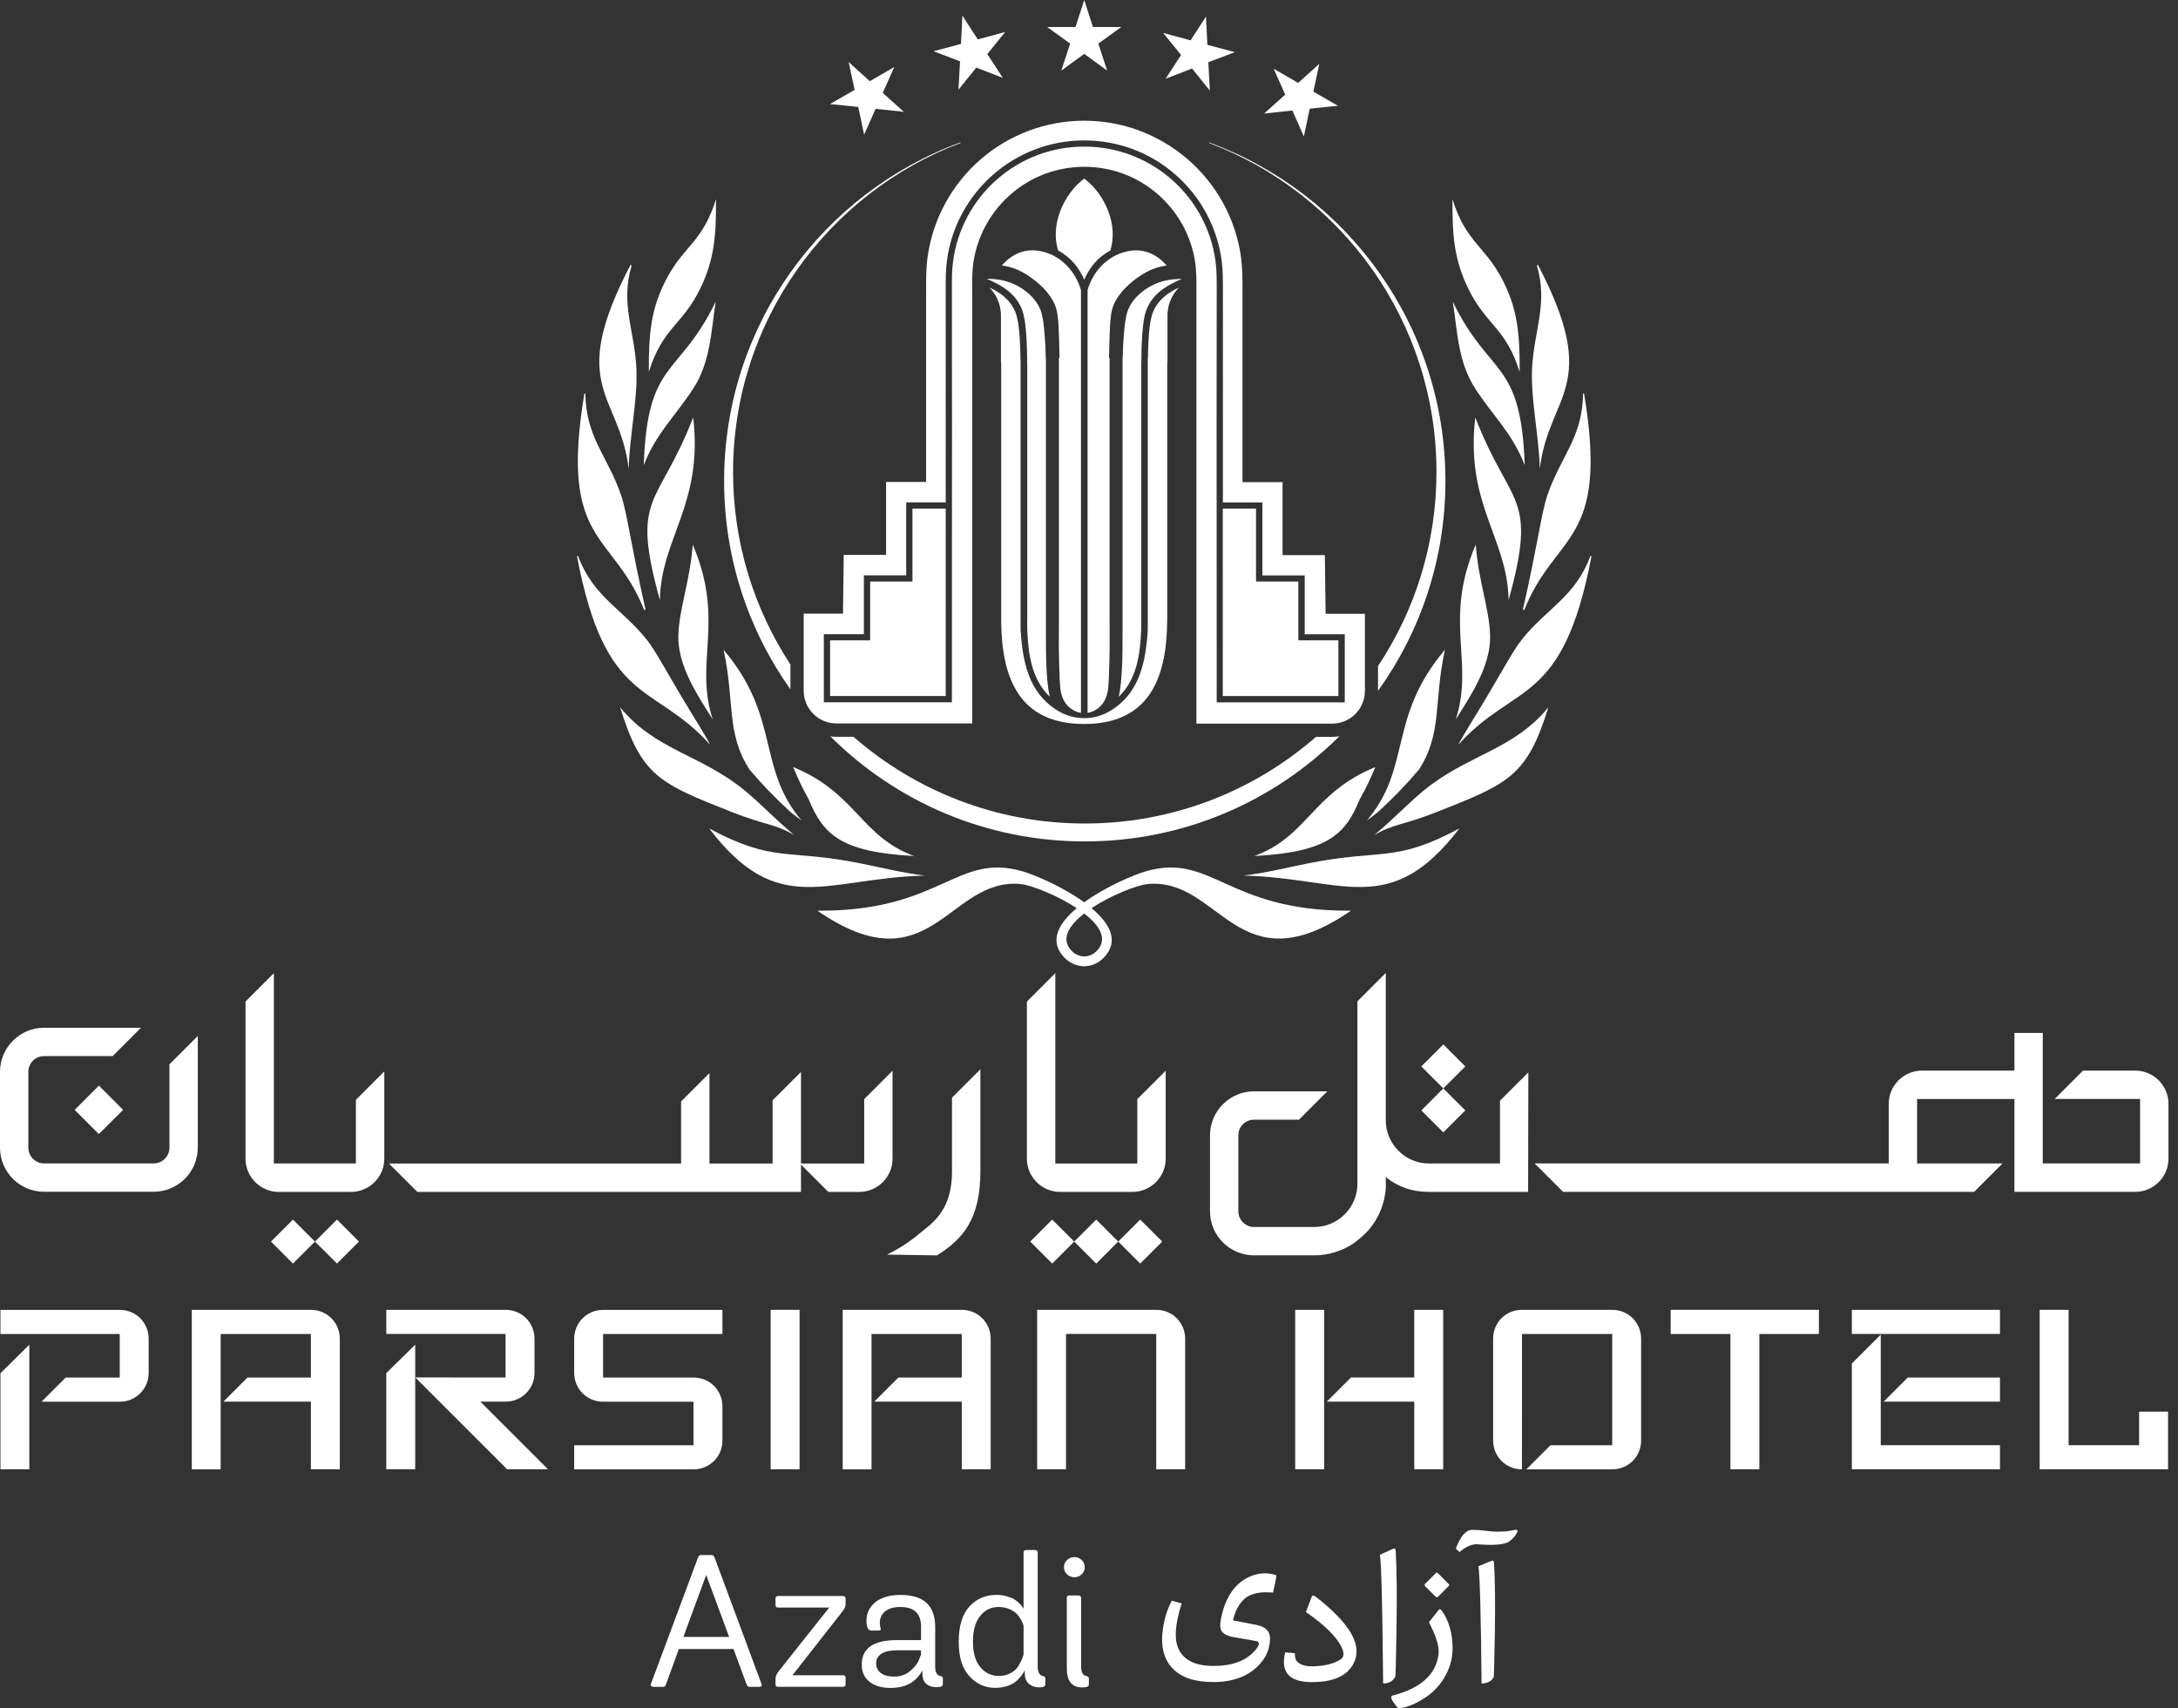 <svg width="116" height="91" viewBox="0 0 116 91" fill="none" xmlns="http://www.w3.org/2000/svg">
<rect x="0" y="0" width="116" height="91" fill="#333333" stroke="none"/>
<g clip-path="url(#clip0_4004_507)">
<path d="M5.266 57.835L6.556 59.125L5.266 60.415L3.976 59.125L5.266 57.835ZM10.535 61.146V55.189L9.024 56.7V61.143C9.024 61.6 8.646 61.979 8.188 61.979H2.347C1.889 61.979 1.511 61.6 1.511 61.143V57.098C1.511 56.634 1.883 56.262 2.347 56.262H6L7.51 54.751H2.347C1.056 54.751 0 55.808 0 57.098V61.143C0 62.436 1.056 63.489 2.347 63.489H8.185C9.478 63.489 10.532 62.433 10.532 61.143L10.535 61.146ZM16.775 66.142L17.947 64.97L19.118 66.142L17.947 67.314L16.775 66.142L15.603 64.97L14.432 66.142L15.603 67.314L16.775 66.142ZM59.556 66.142L60.728 67.314L61.9 66.142L60.728 64.97L59.556 66.142L58.385 67.314L57.213 66.142L56.041 64.97L54.87 66.142L56.041 67.314L57.213 66.142L58.385 64.97L59.556 66.142ZM52.214 56.966L50.703 58.477C50.703 60.333 50.703 60.567 50.703 62.42C50.703 63.855 50.203 64.707 49.44 65.332C48.706 65.935 48.265 66.33 47.244 66.837L49.897 66.879C51.309 66.01 52.214 64.905 52.214 62.42V56.966ZM46.027 58.553L47.537 57.042V61.732C47.537 62.696 46.744 63.496 45.773 63.496H44.114L42.66 62.041V63.496H22.225L20.714 61.985C24.361 61.985 32.628 61.985 36.275 61.985V58.678L37.786 57.167V61.985H41.149V58.615L42.66 57.105V61.985H46.027V58.553ZM56.203 51.845L54.692 53.356V61.732C54.692 62.696 55.485 63.496 56.456 63.496H60.32C61.291 63.496 62.084 62.696 62.084 61.732V57.042L60.573 58.553C60.573 59.698 60.573 60.84 60.573 61.985H56.206V51.849L56.203 51.845ZM81.739 61.982L83.249 63.493H105.142L106.653 61.982H102.104V58.549H107.288V63.493H113.729C114.699 63.493 115.493 62.696 115.493 61.729V58.8C115.493 57.832 114.696 57.035 113.729 57.035H110.941L109.43 58.546H113.982V61.979H108.798V55.028H107.288V57.035H102.358C101.39 57.035 100.594 57.832 100.594 58.8V61.979H81.739V61.982ZM76.871 57.983L78.043 59.155L76.871 60.327L75.7 59.155L76.871 57.983L78.043 56.812L76.871 55.64L75.7 56.812L76.871 57.983ZM73.814 63.249C73.81 63.19 73.807 63.134 73.807 63.075V62.709C74.442 63.21 75.163 63.496 76.104 63.496H81.387C81.387 61.373 81.4 59.25 81.4 57.128L79.889 58.638V61.982H76.104C74.837 61.982 73.807 60.939 73.807 59.685V51.832L72.296 53.343V59.681V59.688V59.695C72.296 59.714 72.296 59.737 72.296 59.757V62.703V63.068C72.296 64.329 71.26 65.365 69.999 65.365H69.611H66.79C66.333 65.365 65.954 64.987 65.954 64.529V60.485C65.954 60.02 66.326 59.649 66.79 59.649H69.183L70.694 58.138H66.79C65.5 58.138 64.444 59.194 64.444 60.485V64.529C64.444 65.823 65.5 66.876 66.79 66.876H69.585H69.157H69.983C70.733 66.876 71.434 66.659 72.027 66.28C72.329 66.076 72.616 65.826 72.889 65.533C73.425 64.908 73.764 64.115 73.81 63.242L73.814 63.249ZM18.957 58.589L20.468 57.078V61.732C20.468 62.696 19.674 63.496 18.703 63.496H14.84C13.869 63.496 13.076 62.696 13.076 61.732V53.356L14.586 51.845V61.982H18.954V58.589H18.957Z" fill="white"/>
<path d="M106.518 69.779H98.629V71.062H106.518V69.779ZM98.629 78.273H106.518V76.99H100.169V71.099L98.629 72.639V78.273ZM101.607 73.386L100.324 74.669H106.518V73.386H101.607Z" fill="white"/>
<path d="M96.875 71.066V69.779H88.979V71.066H92.162V78.273H93.702V71.066H96.875Z" fill="white"/>
<path d="M108.634 78.273H115.47V75.203H113.929V76.74V76.99H113.679H110.428H110.174V76.74V69.779H108.634V78.273Z" fill="white"/>
<path d="M42.584 69.779H41.044V78.273H42.584V69.779Z" fill="white"/>
<path d="M22.113 78.273V71.635L20.573 73.152V78.27H22.113V78.273ZM29.186 78.273L25.582 74.669H26.931C27.787 74.669 28.468 73.991 28.468 73.132V71.316C28.468 70.46 27.787 69.779 26.931 69.779H20.573V71.062H26.928V73.382H24.292L22.116 73.379L27.01 78.273H29.186Z" fill="white"/>
<path d="M10.216 78.273V69.779H16.561C17.413 69.779 18.098 70.46 18.098 71.316V78.273H16.558V74.669H11.898L13.181 73.386H16.558V71.066H11.753V78.276H10.212L10.216 78.273Z" fill="white"/>
<path d="M1.563 78.273V71.635L0.023 73.156V78.273H1.563ZM2.215 74.669L3.498 73.386H6.378V71.066H0.023V69.782H6.382C7.237 69.782 7.918 70.463 7.918 71.319V73.136C7.918 73.991 7.237 74.673 6.382 74.673H2.215V74.669Z" fill="white"/>
<path d="M35.001 73.386H32.121V71.066H38.477V69.782H32.118C31.262 69.782 30.581 70.463 30.581 71.319V73.136C30.581 73.991 31.262 74.673 32.118 74.673H36.937V76.993H30.581V78.276H36.94C37.795 78.276 38.477 77.595 38.477 76.74V74.923C38.477 74.067 37.799 73.386 36.94 73.386H35.001Z" fill="white"/>
<path d="M44.881 78.273V69.779H51.227C52.079 69.779 52.764 70.46 52.764 71.316V78.273H51.223V74.669H46.563L47.847 73.386H51.223V71.066H46.418V78.276H44.878L44.881 78.273Z" fill="white"/>
<path d="M55.239 78.273V69.779H61.584C62.436 69.779 63.121 70.46 63.121 71.316V78.273H61.581V71.062H56.775V78.273H55.235H55.239Z" fill="white"/>
<path d="M71.948 73.386L70.664 74.669H75.324V78.273H76.865V69.779H75.324V73.382H71.948V73.386ZM68.982 78.273V69.779H70.522V78.273H68.982Z" fill="white"/>
<path d="M81.058 69.779C80.192 69.779 79.524 70.46 79.524 71.316V76.74C79.524 77.595 80.202 78.276 81.058 78.276C81.064 78.276 81.061 71.671 81.061 71.066H85.866V76.993H82.578L81.294 78.276H85.866C86.722 78.276 87.406 77.599 87.406 76.74V71.316C87.406 70.46 86.725 69.779 85.869 69.779H81.058Z" fill="white"/>
<path fill-rule="evenodd" clip-rule="evenodd" d="M37.611 83.904L38.835 87.205H36.397L37.611 83.904ZM44.894 89.861C44.987 89.861 45.036 89.819 45.036 89.73V89.377C45.036 89.292 44.993 89.246 44.904 89.246H42.206L44.885 85.826C44.983 85.698 45.036 85.576 45.036 85.454V85.165C45.036 85.073 44.993 85.023 44.904 85.023H41.445C41.353 85.023 41.304 85.069 41.304 85.165V85.507C41.304 85.593 41.347 85.639 41.435 85.639H44.164L41.445 89.068C41.353 89.197 41.304 89.318 41.304 89.44V89.73C41.304 89.815 41.347 89.861 41.435 89.861H44.894ZM49.058 88.127L48.946 88.416C48.873 88.617 48.715 88.818 48.478 89.019C48.242 89.219 47.955 89.318 47.62 89.318C47.327 89.318 47.093 89.256 46.922 89.134C46.751 89.009 46.665 88.835 46.665 88.607C46.665 88.38 46.761 88.216 46.951 88.097C47.142 87.975 47.415 87.916 47.768 87.916H49.051V88.127H49.058ZM50.219 89.41C50.219 89.345 50.18 89.302 50.098 89.289C49.904 89.262 49.808 89.094 49.808 88.788V86.672C49.808 85.537 49.196 84.967 47.972 84.967C47.396 84.967 46.948 85.096 46.629 85.349C46.31 85.603 46.148 85.932 46.148 86.333C46.148 86.689 46.234 86.863 46.408 86.863H46.79C46.836 86.863 46.869 86.853 46.889 86.837C46.909 86.82 46.915 86.794 46.909 86.761C46.876 86.675 46.859 86.57 46.859 86.452C46.859 86.198 46.955 85.994 47.146 85.84C47.337 85.685 47.606 85.609 47.952 85.609C48.689 85.609 49.054 85.958 49.054 86.652V87.373H47.771C46.52 87.373 45.895 87.808 45.895 88.677C45.895 89.058 46.03 89.361 46.3 89.585C46.57 89.809 46.948 89.921 47.429 89.921C48.232 89.921 48.794 89.611 49.123 88.989V89.141C49.123 89.387 49.193 89.575 49.328 89.697C49.466 89.822 49.647 89.881 49.874 89.881C50.101 89.881 50.216 89.832 50.216 89.73V89.407L50.219 89.41ZM55.676 89.42C55.676 89.355 55.637 89.312 55.558 89.289C55.364 89.262 55.268 89.085 55.268 88.755V82.716C55.268 82.624 55.222 82.575 55.127 82.575H54.646C54.56 82.575 54.514 82.621 54.514 82.716V85.705C54.501 85.678 54.481 85.645 54.455 85.606C54.429 85.566 54.376 85.504 54.294 85.421C54.215 85.339 54.126 85.267 54.027 85.204C53.932 85.145 53.797 85.089 53.626 85.04C53.455 84.99 53.274 84.964 53.08 84.964C52.497 84.964 52.017 85.168 51.635 85.579C51.253 85.991 51.062 86.616 51.062 87.459C51.062 88.301 51.25 88.88 51.628 89.295C52.007 89.71 52.461 89.917 52.997 89.917C53.359 89.917 53.675 89.841 53.948 89.687C54.195 89.539 54.406 89.305 54.58 88.986V89.157C54.58 89.391 54.653 89.572 54.797 89.7C54.942 89.828 55.12 89.891 55.334 89.891C55.561 89.891 55.676 89.841 55.676 89.74V89.417V89.42ZM54.514 88.127V88.137C54.501 88.203 54.475 88.285 54.435 88.377C54.396 88.469 54.33 88.594 54.241 88.749C54.152 88.904 54.014 89.029 53.83 89.131C53.646 89.229 53.435 89.282 53.191 89.282C52.803 89.282 52.477 89.127 52.214 88.815C51.951 88.505 51.819 88.051 51.819 87.456C51.819 86.86 51.947 86.402 52.204 86.086C52.461 85.767 52.787 85.609 53.181 85.609C53.415 85.609 53.626 85.655 53.813 85.744C54.001 85.833 54.139 85.942 54.235 86.07C54.327 86.198 54.396 86.307 54.439 86.402C54.481 86.495 54.508 86.567 54.514 86.613V88.127ZM57.993 89.42C57.993 89.355 57.954 89.312 57.871 89.289C57.677 89.262 57.582 89.098 57.582 88.798V85.138C57.582 85.046 57.536 84.997 57.44 84.997H56.95C56.864 84.997 56.818 85.04 56.818 85.129V88.89C56.818 89.558 57.091 89.894 57.641 89.894C57.875 89.894 57.993 89.845 57.993 89.743V89.42ZM57.773 83.493C57.773 83.338 57.72 83.21 57.611 83.108C57.503 83.003 57.374 82.953 57.22 82.953C57.065 82.953 56.937 83.006 56.828 83.108C56.719 83.21 56.667 83.341 56.667 83.493C56.667 83.644 56.719 83.766 56.828 83.868C56.937 83.97 57.065 84.023 57.22 84.023C57.374 84.023 57.503 83.97 57.611 83.868C57.72 83.766 57.773 83.638 57.773 83.493ZM39.77 89.743C39.79 89.822 39.843 89.865 39.931 89.865H40.432C40.478 89.865 40.517 89.851 40.547 89.825C40.577 89.799 40.583 89.766 40.563 89.723L38.065 82.993C38.032 82.894 37.98 82.841 37.904 82.841H37.331C37.259 82.841 37.203 82.891 37.17 82.993L34.662 89.723C34.649 89.763 34.656 89.796 34.689 89.825C34.718 89.851 34.758 89.865 34.804 89.865H35.304C35.39 89.865 35.446 89.825 35.465 89.743L36.157 87.847H39.066L39.767 89.743H39.77Z" fill="white"/>
<path fill-rule="evenodd" clip-rule="evenodd" d="M68.969 88.074C68.959 88.258 68.986 88.393 69.055 88.479C69.209 88.673 69.479 88.769 69.861 88.769C70.483 88.769 70.99 88.65 71.382 88.416C71.589 88.291 71.609 88.064 71.444 87.732C71.171 87.182 70.542 86.564 69.555 85.876L69.861 85.063C69.894 84.974 69.98 84.984 70.114 85.092C71.536 86.208 72.247 87.159 72.247 87.959C72.247 88.193 72.201 88.403 72.109 88.584C71.773 89.272 71.023 89.614 69.861 89.611C68.663 89.611 68.192 89.081 68.449 88.022L68.976 88.074H68.969Z" fill="white"/>
<path fill-rule="evenodd" clip-rule="evenodd" d="M73.666 89.687C73.629 85.622 73.573 83.335 73.494 82.825L74.205 82.506C74.288 82.469 74.33 82.512 74.337 82.637C74.39 83.644 74.406 85 74.38 86.695C74.353 88.41 74.33 89.279 74.317 89.305C74.202 89.555 73.981 89.683 73.666 89.683" fill="white"/>
<path fill-rule="evenodd" clip-rule="evenodd" d="M76.578 83.802L77.167 84.395C77.194 84.421 77.187 84.457 77.154 84.493L76.595 85.059C76.549 85.099 76.499 85.099 76.457 85.056L75.904 84.503C75.861 84.46 75.861 84.414 75.904 84.372L76.47 83.806C76.506 83.773 76.545 83.773 76.578 83.806M74.189 90.322C75.7 89.927 76.509 89.177 76.621 88.074C76.657 87.706 76.486 87.156 76.104 86.422C76.104 86.422 76.269 86.211 76.598 85.797C76.641 85.744 76.667 85.721 76.684 85.724C76.743 85.731 76.835 85.849 76.96 86.076C77.23 86.577 77.365 87.156 77.365 87.804C77.365 88.374 77.21 88.91 76.897 89.417C76.611 89.888 76.21 90.273 75.693 90.572C75.351 90.773 75.028 90.908 74.722 90.977C74.558 91.016 74.449 91 74.4 90.934C74.271 90.773 74.192 90.661 74.156 90.595C74.07 90.441 74.08 90.345 74.189 90.319V90.322Z" fill="white"/>
<path fill-rule="evenodd" clip-rule="evenodd" d="M78.622 82.262C78.323 82.288 78.03 82.427 77.74 82.68C77.654 82.624 77.589 82.561 77.536 82.496C77.793 81.831 78.079 81.499 78.398 81.499C78.619 81.499 78.856 81.515 79.116 81.548C79.376 81.581 79.563 81.597 79.672 81.597C80.067 81.597 80.347 81.577 80.505 81.535C80.672 81.495 80.774 81.485 80.804 81.508C80.844 81.548 80.811 81.643 80.709 81.791C80.63 81.907 80.514 82.019 80.366 82.124C80.123 82.295 79.543 82.341 78.619 82.262" fill="white"/>
<path fill-rule="evenodd" clip-rule="evenodd" d="M78.908 89.683C78.875 85.984 78.816 83.904 78.74 83.437L79.442 83.147C79.524 83.111 79.567 83.151 79.573 83.269C79.626 84.187 79.642 85.418 79.616 86.962C79.59 88.522 79.567 89.312 79.557 89.335C79.442 89.565 79.224 89.68 78.912 89.683" fill="white"/>
<path fill-rule="evenodd" clip-rule="evenodd" d="M67.982 83.911C67.962 84.105 67.903 84.414 67.801 84.839L67.584 84.829C66.975 84.803 66.524 84.931 66.231 85.221C65.958 85.497 65.767 85.862 65.671 86.323L66.915 86.564C67.403 86.659 67.643 86.899 67.639 87.281C67.639 87.732 67.501 88.137 67.231 88.489C66.659 89.229 65.8 89.601 64.651 89.608C63.654 89.614 62.923 89.374 62.456 88.887C61.966 88.374 61.798 87.653 61.943 86.728C62.025 86.192 62.179 85.708 62.41 85.273L62.937 85.421C62.574 86.537 62.525 87.36 62.788 87.887C63.081 88.469 63.71 88.755 64.671 88.749C65.652 88.742 66.376 88.466 66.846 87.919C67.103 87.627 67.116 87.462 66.889 87.422L65.727 87.219C65.339 87.153 65.105 87.018 65.026 86.82C64.954 86.629 64.993 86.284 65.141 85.777C65.411 84.862 65.908 84.256 66.639 83.96C67.064 83.786 67.508 83.769 67.978 83.914" fill="white"/>
<path d="M64.23 0.879L64.306 2.389L65.767 2.778L64.355 3.317L64.437 4.828L63.489 3.65L62.078 4.196L62.904 2.929L61.949 1.754L63.41 2.149L64.233 0.879H64.23ZM70.266 3.403L69.95 4.881L71.26 5.634L69.756 5.789L69.443 7.27L68.831 5.888L67.327 6.049L68.452 5.039L67.834 3.66L69.14 4.417L70.263 3.403H70.266ZM51.256 0.829L52.076 2.1L53.537 1.705L52.583 2.88L53.409 4.147L51.997 3.601L51.049 4.779L51.131 3.268L49.719 2.728L51.181 2.34L51.256 0.829ZM45.204 3.311L46.326 4.325L47.633 3.568L47.014 4.947L48.139 5.957L46.635 5.796L46.023 7.178L45.711 5.697L44.207 5.542L45.517 4.789L45.2 3.311H45.204ZM57.746 0L58.21 1.438H59.721L58.497 2.324L58.967 3.762L57.746 2.87L56.525 3.762L56.996 2.324L55.772 1.438H57.282L57.746 0.003V0Z" fill="white"/>
<path d="M49.265 46.645C43.993 46.767 41.465 48.979 37.769 44.134C41.228 45.987 41.873 45.207 45.79 45.987C47.014 46.231 48.041 46.497 49.262 46.645" fill="white"/>
<path d="M48.689 45.602C44.763 45.401 43.828 44.434 43.071 42.578C42.749 42.018 42.485 41.445 42.242 40.863C45.599 42.235 45.862 44.585 48.689 45.602Z" fill="white"/>
<path d="M36.92 22.238C37.46 26.882 35.199 28.659 35.146 31.97C33.57 26.29 35.047 27.066 36.92 22.238Z" fill="white"/>
<path d="M38.118 16.071C37.868 17.654 37.845 19.289 36.917 20.711C35.946 22.202 34.955 23.064 34.287 24.779C34.478 19.115 36.15 20.129 38.118 16.071Z" fill="white"/>
<path d="M33.892 19.582C33.978 21.267 33.527 23.199 33.484 24.977C33 20.951 30.16 20.655 33.583 14.109C33.599 14.122 33.619 14.136 33.639 14.149C33.036 16.183 33.79 17.608 33.892 19.582Z" fill="white"/>
<path d="M39.642 42.094C40.514 42.808 41.218 43.584 42.298 44.486C41.251 43.874 40.787 43.976 38.964 43.255C35.146 41.745 34.165 41.363 33.027 37.677C34.883 39.961 37.325 40.195 39.645 42.097" fill="white"/>
<path d="M42.693 43.71C42.489 43.562 42.294 43.413 42.113 43.269C41.33 42.558 40.599 41.801 39.922 41.001C38.661 39.062 39.142 37.361 38.536 34.616C41.587 38.21 40.293 40.883 42.693 43.71Z" fill="white"/>
<path d="M36.13 33.849C36.173 32.405 36.729 31.062 36.897 29.015C38.638 33.089 36.956 35.251 37.96 38.325C37.134 37.019 36.084 35.449 36.13 33.849Z" fill="white"/>
<path d="M34.435 34.063C34.935 34.682 35.548 35.893 36.742 37.848C36.91 38.141 37.631 39.273 37.822 39.675C34.817 36.324 32.26 37.664 30.729 29.633L30.782 29.614C31.608 31.802 33.079 32.385 34.438 34.063" fill="white"/>
<path d="M33.079 26.382C33.405 27.343 33.586 28.959 34.383 32.477C34.356 32.483 34.333 32.49 34.31 32.5C32.651 28.317 29.778 29.034 31.124 20.968H31.18C31.197 23.305 32.385 24.335 33.079 26.382Z" fill="white"/>
<path d="M38.131 10.62C37.44 12.832 36.486 13.076 35.59 14.685C34.642 16.387 34.547 17.828 34.557 19.813C35.294 17.45 36.334 17.334 37.282 15.399C38.072 13.79 38.141 12.48 38.134 10.62" fill="white"/>
<path d="M57.746 50.953C58.003 50.947 58.233 50.838 58.401 50.67C59.033 50.038 58.569 49.301 57.746 48.666C56.927 49.305 56.459 50.038 57.091 50.67C57.259 50.838 57.49 50.947 57.746 50.953ZM54.386 47.099C50.509 46.698 49.588 52.691 43.535 48.515C43.591 48.515 43.647 48.515 43.703 48.515C50.137 48.515 50.96 45.408 54.452 46.415C55.113 46.606 56.604 47.241 57.743 48.067C58.882 47.241 60.373 46.606 61.034 46.415C64.526 45.408 65.352 48.515 71.783 48.515C71.839 48.515 71.895 48.515 71.951 48.515C65.898 52.688 64.977 46.698 61.1 47.099C60.55 47.156 59.185 47.685 58.135 48.38C59.112 49.196 59.649 50.154 58.763 51.042C58.507 51.299 58.158 51.464 57.769 51.477H57.74H57.71C57.322 51.46 56.973 51.296 56.716 51.042C55.831 50.157 56.367 49.199 57.345 48.38C56.295 47.685 54.929 47.156 54.38 47.099H54.386Z" fill="white"/>
<path d="M66.228 46.645C71.5 46.767 74.028 48.979 77.724 44.134C74.265 45.987 73.62 45.207 69.703 45.987C68.479 46.231 67.452 46.497 66.231 46.645" fill="white"/>
<path d="M66.803 45.602C70.73 45.401 71.665 44.434 72.421 42.578C72.744 42.018 73.007 41.445 73.251 40.863C69.894 42.235 69.631 44.585 66.803 45.602Z" fill="white"/>
<path d="M78.573 22.238C78.033 26.882 80.294 28.659 80.347 31.97C81.923 26.29 80.445 27.066 78.573 22.238Z" fill="white"/>
<path d="M77.375 16.071C77.625 17.654 77.648 19.289 78.576 20.711C79.547 22.202 80.537 23.064 81.206 24.779C81.015 19.115 79.343 20.129 77.375 16.071Z" fill="white"/>
<path d="M81.6 19.582C81.515 21.267 81.966 23.199 82.009 24.977C82.492 20.951 85.333 20.655 81.91 14.109C81.893 14.122 81.874 14.136 81.854 14.149C82.456 16.183 81.703 17.608 81.6 19.582Z" fill="white"/>
<path d="M75.851 42.094C74.979 42.808 74.274 43.584 73.195 44.486C74.242 43.874 74.706 43.976 76.529 43.255C80.347 41.745 81.327 41.363 82.466 37.677C80.61 39.961 78.168 40.195 75.848 42.097" fill="white"/>
<path d="M72.8 43.71C73.004 43.562 73.198 43.413 73.379 43.269C74.162 42.558 74.893 41.801 75.571 41.001C76.832 39.062 76.351 37.361 76.957 34.616C73.906 38.21 75.199 40.883 72.8 43.71Z" fill="white"/>
<path d="M79.362 33.849C79.32 32.405 78.763 31.062 78.596 29.015C76.855 33.089 78.537 35.251 77.533 38.325C78.359 37.019 79.409 35.449 79.362 33.849Z" fill="white"/>
<path d="M81.058 34.063C80.557 34.682 79.945 35.893 78.75 37.848C78.582 38.141 77.862 39.273 77.671 39.675C80.676 36.324 83.233 37.664 84.763 29.633L84.711 29.614C83.885 31.802 82.413 32.385 81.054 34.063" fill="white"/>
<path d="M82.413 26.382C82.088 27.343 81.907 28.959 81.11 32.477C81.133 32.483 81.159 32.49 81.183 32.5C82.841 28.317 85.714 29.034 84.368 20.968H84.312C84.296 23.305 83.108 24.335 82.413 26.382Z" fill="white"/>
<path d="M77.362 10.62C78.053 12.832 79.007 13.076 79.902 14.685C80.85 16.387 80.946 17.828 80.936 19.813C80.198 17.45 79.159 17.334 78.211 15.399C77.421 13.79 77.352 12.48 77.358 10.62" fill="white"/>
<path d="M44.21 37.081H50.368V27.093H48.597V30.98H46.343V34.113H44.21V37.081ZM56.397 19.072V33.132L56.394 34.465C56.394 34.62 56.397 34.771 56.4 34.919C56.4 35.064 56.407 35.205 56.41 35.344C56.417 35.604 56.423 35.84 56.433 36.051C56.443 36.252 56.453 36.426 56.463 36.574C56.463 36.601 56.469 36.647 56.476 36.693C56.483 36.742 56.489 36.792 56.496 36.818C56.515 36.933 56.542 37.042 56.581 37.141C56.621 37.242 56.67 37.338 56.726 37.424C56.785 37.512 56.851 37.588 56.923 37.657C56.999 37.726 57.081 37.786 57.167 37.835C57.203 37.855 57.243 37.874 57.279 37.891C57.319 37.907 57.358 37.924 57.398 37.934C57.43 37.944 57.463 37.953 57.496 37.96C57.519 37.967 57.546 37.97 57.572 37.973V37.736C57.572 37.647 57.572 37.555 57.572 37.46V15.455C57.503 15.212 57.401 14.975 57.276 14.754C57.147 14.534 56.996 14.33 56.818 14.149C56.644 13.971 56.45 13.816 56.239 13.691C56.035 13.569 55.811 13.477 55.578 13.415C55.34 13.352 55.117 13.329 54.906 13.336C54.695 13.346 54.495 13.385 54.304 13.457C54.123 13.527 53.955 13.619 53.79 13.741C53.639 13.852 53.494 13.987 53.356 14.139C53.474 14.155 53.586 14.178 53.695 14.205C53.817 14.234 53.932 14.27 54.047 14.313C54.172 14.363 54.297 14.418 54.426 14.484C54.551 14.55 54.679 14.629 54.811 14.718C54.985 14.836 55.169 14.975 55.344 15.129C55.498 15.268 55.647 15.419 55.778 15.58C55.897 15.725 56.002 15.883 56.091 16.044C56.17 16.192 56.232 16.35 56.272 16.508C56.305 16.64 56.325 16.775 56.341 16.916C56.358 17.058 56.367 17.206 56.377 17.367C56.377 17.377 56.377 17.39 56.38 17.404C56.38 17.42 56.38 17.436 56.38 17.45C56.387 17.578 56.39 17.71 56.397 17.845C56.404 17.98 56.407 18.118 56.41 18.259C56.413 18.384 56.417 18.513 56.42 18.644C56.42 18.776 56.427 18.908 56.43 19.043V19.066H56.41H56.404L56.397 19.072ZM65.125 37.081H71.283V34.113H69.15V30.98H66.896V27.093H65.125V37.081ZM60.692 6.961C59.774 6.619 58.783 6.431 57.746 6.431C56.71 6.431 55.716 6.619 54.801 6.961C53.85 7.316 52.977 7.84 52.227 8.491C51.467 9.149 50.828 9.943 50.345 10.831C49.874 11.697 49.548 12.655 49.407 13.671C49.364 13.971 49.344 14.264 49.334 14.55C49.324 14.84 49.324 15.129 49.324 15.422C49.324 17.739 49.324 20.056 49.324 22.373C49.324 23.357 49.324 24.341 49.324 25.654V25.674H47.192V29.561H44.937L44.898 32.671V32.691H42.805V36.663V36.686V36.795C42.805 37.032 42.851 37.256 42.936 37.463C43.025 37.677 43.153 37.868 43.315 38.029C43.476 38.19 43.667 38.319 43.881 38.408C44.085 38.493 44.312 38.539 44.549 38.539H44.605H44.628H51.779V15.541C51.776 15.264 51.773 14.985 51.783 14.708C51.793 14.428 51.812 14.152 51.858 13.885C51.974 13.181 52.214 12.516 52.553 11.917C52.902 11.302 53.356 10.755 53.889 10.301C54.419 9.85 55.028 9.492 55.693 9.248C56.334 9.014 57.026 8.886 57.75 8.886C58.474 8.886 59.165 9.014 59.807 9.248C60.471 9.492 61.08 9.85 61.61 10.301C62.143 10.755 62.597 11.302 62.946 11.917C63.285 12.516 63.526 13.181 63.641 13.885C63.73 14.422 63.723 14.991 63.72 15.541V15.877V38.549H70.871H70.894H70.95C71.187 38.549 71.411 38.503 71.618 38.417C71.832 38.329 72.023 38.2 72.185 38.039C72.346 37.878 72.474 37.687 72.563 37.473C72.649 37.269 72.695 37.042 72.695 36.805V36.696V36.673V32.701H70.602V32.681L70.562 29.571H68.308V25.684H66.175V25.664C66.175 24.361 66.175 23.384 66.175 22.406C66.175 20.083 66.175 17.756 66.175 15.432C66.175 14.84 66.175 14.28 66.093 13.678C65.951 12.661 65.625 11.703 65.155 10.838C64.671 9.949 64.029 9.156 63.272 8.498C62.519 7.843 61.65 7.323 60.699 6.967L60.692 6.961ZM60.225 8.257C59.454 7.968 58.618 7.81 57.746 7.81C56.874 7.81 56.038 7.968 55.268 8.257C54.468 8.557 53.738 8.998 53.106 9.551C52.471 10.107 51.934 10.778 51.533 11.529C51.141 12.259 50.874 13.069 50.759 13.925C50.693 14.418 50.697 14.909 50.697 15.406C50.707 20.27 50.703 25.134 50.7 29.999C50.7 32.428 50.697 34.856 50.697 37.394V37.414H43.877V33.784H46.01V30.65H48.265V26.764H50.368V15.422C50.368 14.919 50.364 14.415 50.43 13.912C50.545 13.013 50.822 12.164 51.233 11.394C51.654 10.604 52.214 9.9 52.882 9.314C53.544 8.731 54.31 8.267 55.15 7.951C55.959 7.645 56.835 7.481 57.75 7.481C58.665 7.481 59.54 7.649 60.35 7.951C61.189 8.267 61.956 8.731 62.617 9.314C63.282 9.9 63.845 10.604 64.266 11.394C64.674 12.161 64.954 13.01 65.069 13.912C65.135 14.415 65.132 14.919 65.132 15.422V26.767H67.235V30.654H69.489V33.787H71.622V37.417H64.802V37.397C64.802 34.86 64.802 32.431 64.799 30.002C64.796 25.138 64.793 20.273 64.802 15.409C64.802 14.912 64.806 14.422 64.74 13.928C64.628 13.072 64.358 12.263 63.967 11.532C63.565 10.782 63.029 10.11 62.393 9.554C61.761 9.001 61.031 8.56 60.231 8.261L60.225 8.257ZM57.97 14.465C58.059 14.316 58.154 14.178 58.263 14.05C58.378 13.912 58.507 13.783 58.655 13.665C58.8 13.55 58.958 13.441 59.139 13.342C59.237 13.017 59.273 12.681 59.26 12.348C59.244 11.99 59.168 11.634 59.043 11.295C58.911 10.933 58.727 10.594 58.507 10.291C58.283 9.985 58.023 9.719 57.746 9.511C57.47 9.719 57.21 9.985 56.986 10.291C56.766 10.594 56.581 10.933 56.45 11.295C56.328 11.631 56.249 11.986 56.232 12.348C56.216 12.681 56.255 13.013 56.354 13.342C56.535 13.441 56.693 13.55 56.838 13.665C56.983 13.783 57.114 13.912 57.23 14.05C57.338 14.178 57.434 14.316 57.523 14.465C57.605 14.6 57.677 14.744 57.746 14.899C57.815 14.744 57.891 14.6 57.97 14.465ZM62.166 32.951V26.161V19.352V19.332H62.179V16.808C62.179 16.624 62.203 16.446 62.249 16.275C62.295 16.097 62.364 15.929 62.449 15.774C62.505 15.672 62.571 15.574 62.647 15.482C62.693 15.422 62.742 15.366 62.795 15.314C62.703 15.36 62.611 15.406 62.522 15.455C62.397 15.524 62.275 15.6 62.163 15.682C62.005 15.801 61.857 15.932 61.729 16.087C61.6 16.242 61.492 16.423 61.406 16.63C61.353 16.762 61.307 16.93 61.274 17.127C61.238 17.325 61.212 17.548 61.192 17.792C61.176 17.989 61.166 18.197 61.156 18.407C61.146 18.618 61.143 18.835 61.139 19.049V19.069H61.13V33.125V33.573C61.077 34.399 60.972 35.225 60.692 35.966C60.412 36.706 59.955 37.358 59.191 37.835C58.971 37.973 58.734 38.082 58.487 38.154C58.25 38.223 58 38.26 57.743 38.256C57.486 38.256 57.236 38.223 56.999 38.154C56.752 38.082 56.515 37.973 56.295 37.835C55.531 37.358 55.074 36.706 54.794 35.966C54.514 35.228 54.412 34.402 54.356 33.576V33.125V19.069H54.347V19.049C54.347 18.835 54.34 18.618 54.33 18.407C54.324 18.197 54.31 17.989 54.294 17.792C54.274 17.552 54.248 17.325 54.212 17.127C54.175 16.93 54.133 16.762 54.08 16.63C53.994 16.423 53.883 16.245 53.758 16.087C53.629 15.932 53.484 15.797 53.326 15.682C53.214 15.6 53.093 15.524 52.968 15.455C52.879 15.406 52.787 15.36 52.694 15.314C52.747 15.366 52.797 15.426 52.843 15.482C52.915 15.574 52.981 15.672 53.04 15.774C53.126 15.929 53.195 16.097 53.241 16.275C53.283 16.446 53.31 16.624 53.31 16.808V19.332H53.323V26.161V32.951V32.971V33.04V33.129C53.34 34.629 53.58 35.989 54.251 36.976C54.919 37.96 56.019 38.569 57.743 38.569C59.468 38.569 60.567 37.957 61.235 36.976C61.906 35.992 62.147 34.629 62.163 33.132V33.04V32.971V32.951H62.166ZM59.096 33.132V19.072H59.066V19.049C59.066 18.914 59.073 18.783 59.076 18.654C59.079 18.523 59.083 18.391 59.086 18.266C59.089 18.124 59.096 17.986 59.099 17.851C59.106 17.716 59.109 17.585 59.115 17.456C59.115 17.443 59.115 17.427 59.115 17.41C59.115 17.397 59.115 17.384 59.119 17.371C59.129 17.209 59.139 17.061 59.155 16.92C59.171 16.778 59.191 16.643 59.224 16.512C59.264 16.35 59.326 16.196 59.405 16.048C59.491 15.886 59.596 15.732 59.718 15.584C59.849 15.422 59.998 15.271 60.152 15.133C60.327 14.978 60.508 14.84 60.685 14.721C60.817 14.632 60.945 14.553 61.07 14.488C61.195 14.422 61.321 14.363 61.449 14.316C61.564 14.274 61.679 14.238 61.801 14.208C61.91 14.181 62.022 14.159 62.14 14.142C62.002 13.991 61.857 13.856 61.706 13.744C61.544 13.625 61.373 13.53 61.192 13.461C61.001 13.388 60.8 13.346 60.59 13.339C60.379 13.329 60.152 13.355 59.919 13.418C59.685 13.48 59.461 13.573 59.257 13.694C59.043 13.819 58.849 13.974 58.674 14.152C58.497 14.333 58.342 14.537 58.217 14.758C58.092 14.978 57.99 15.212 57.924 15.459V15.468V37.443V37.73V37.977C57.95 37.973 57.973 37.967 57.996 37.963C58.029 37.957 58.062 37.947 58.095 37.937C58.135 37.924 58.174 37.911 58.214 37.894C58.253 37.878 58.289 37.858 58.326 37.838C58.411 37.789 58.493 37.73 58.569 37.66C58.642 37.591 58.707 37.516 58.767 37.427C58.822 37.341 58.872 37.249 58.911 37.144C58.948 37.045 58.977 36.94 58.997 36.825C59.004 36.795 59.01 36.746 59.017 36.696C59.023 36.65 59.027 36.604 59.03 36.578C59.043 36.426 59.053 36.245 59.059 36.041C59.069 35.834 59.076 35.604 59.083 35.347C59.086 35.212 59.089 35.07 59.092 34.926C59.092 34.778 59.099 34.626 59.099 34.471V33.139L59.096 33.132ZM60.781 33.132V32.974V32.954V19.358V19.339H60.787C60.787 19.069 60.791 18.789 60.8 18.513C60.81 18.236 60.824 17.966 60.843 17.713C60.863 17.456 60.893 17.216 60.929 17.005C60.965 16.795 61.014 16.61 61.074 16.466C61.176 16.222 61.304 16.015 61.459 15.834C61.61 15.653 61.788 15.501 61.979 15.37C62.14 15.258 62.311 15.159 62.489 15.07C62.637 14.995 62.788 14.925 62.943 14.86C62.821 14.86 62.7 14.863 62.578 14.873C62.423 14.883 62.265 14.902 62.104 14.938C61.89 14.985 61.669 15.06 61.455 15.159C61.245 15.258 61.041 15.38 60.856 15.524C60.682 15.659 60.521 15.814 60.389 15.982C60.264 16.14 60.159 16.311 60.086 16.495C60.073 16.528 60.06 16.561 60.05 16.594C60.04 16.627 60.027 16.663 60.017 16.699C60.007 16.732 59.998 16.768 59.991 16.808C59.981 16.844 59.974 16.884 59.968 16.923C59.961 16.963 59.951 17.002 59.945 17.041C59.938 17.081 59.932 17.124 59.925 17.167C59.919 17.209 59.912 17.252 59.909 17.298C59.902 17.344 59.895 17.394 59.892 17.44C59.876 17.595 59.862 17.752 59.849 17.91C59.836 18.068 59.826 18.223 59.82 18.381C59.813 18.496 59.81 18.608 59.807 18.72C59.803 18.832 59.8 18.947 59.797 19.059V19.079H59.787V33.566V33.573V33.744C59.787 34.741 59.787 36.216 59.586 37.117C60.063 36.66 60.346 36.094 60.521 35.488C60.692 34.88 60.751 34.228 60.778 33.596C60.778 33.517 60.784 33.441 60.784 33.366C60.784 33.29 60.784 33.214 60.784 33.135L60.781 33.132ZM54.709 32.974V33.132C54.709 33.208 54.709 33.283 54.709 33.362C54.709 33.438 54.712 33.514 54.715 33.593C54.738 34.228 54.801 34.88 54.972 35.485C55.143 36.091 55.429 36.653 55.907 37.114C55.706 36.212 55.706 34.738 55.706 33.741V33.57V33.563V32.951V19.072H55.696V19.052C55.696 18.941 55.689 18.829 55.686 18.713C55.683 18.602 55.676 18.49 55.673 18.375C55.666 18.22 55.657 18.062 55.643 17.904C55.63 17.746 55.617 17.588 55.6 17.433C55.594 17.387 55.591 17.338 55.584 17.292C55.578 17.249 55.574 17.203 55.568 17.16C55.561 17.117 55.554 17.075 55.548 17.035C55.541 16.995 55.535 16.956 55.525 16.916C55.518 16.877 55.508 16.841 55.502 16.801C55.492 16.765 55.482 16.729 55.475 16.693C55.466 16.657 55.456 16.624 55.443 16.587C55.433 16.555 55.419 16.521 55.406 16.489C55.334 16.308 55.229 16.133 55.103 15.975C54.969 15.807 54.811 15.653 54.636 15.518C54.449 15.373 54.248 15.251 54.037 15.152C53.823 15.05 53.603 14.978 53.389 14.932C53.228 14.899 53.07 14.879 52.915 14.866C52.793 14.856 52.671 14.856 52.55 14.853C52.704 14.919 52.856 14.988 53.004 15.064C53.181 15.152 53.353 15.251 53.514 15.363C53.705 15.495 53.883 15.649 54.034 15.827C54.189 16.008 54.317 16.215 54.419 16.459C54.478 16.604 54.524 16.785 54.564 16.999C54.6 17.209 54.63 17.45 54.649 17.706C54.669 17.96 54.682 18.23 54.692 18.506C54.702 18.779 54.705 19.059 54.705 19.332H54.712V32.951V32.971L54.709 32.974Z" fill="white"/>
<path d="M42.1 35.4C40.168 32.454 39.043 28.929 39.043 25.144C39.043 17.13 44.078 10.291 51.157 7.616V7.583C43.808 10.278 38.566 17.338 38.566 25.618C38.566 29.755 39.872 33.586 42.097 36.722V36.7V35.4H42.1ZM70.095 39.25C66.8 42.127 62.492 43.871 57.776 43.871C53.06 43.871 48.752 42.127 45.457 39.25H44.605C44.585 39.25 44.565 39.25 44.549 39.25C44.44 39.25 44.332 39.247 44.226 39.23C47.699 42.689 52.487 44.825 57.776 44.825C63.065 44.825 67.863 42.683 71.335 39.221C71.21 39.24 71.079 39.253 70.95 39.253H70.921H70.891H70.095V39.25ZM64.391 7.616C71.47 10.288 76.506 17.127 76.506 25.144C76.506 28.969 75.361 32.523 73.392 35.485V36.7C73.392 36.722 73.392 36.742 73.392 36.765V36.798V36.805C75.653 33.655 76.983 29.795 76.983 25.622C76.983 17.338 71.74 10.281 64.391 7.586V7.619V7.616Z" fill="white"/>
</g>
<defs>
<clipPath id="clip0_4004_507">
<rect width="115.493" height="91" fill="white"/>
</clipPath>
</defs>
</svg>
